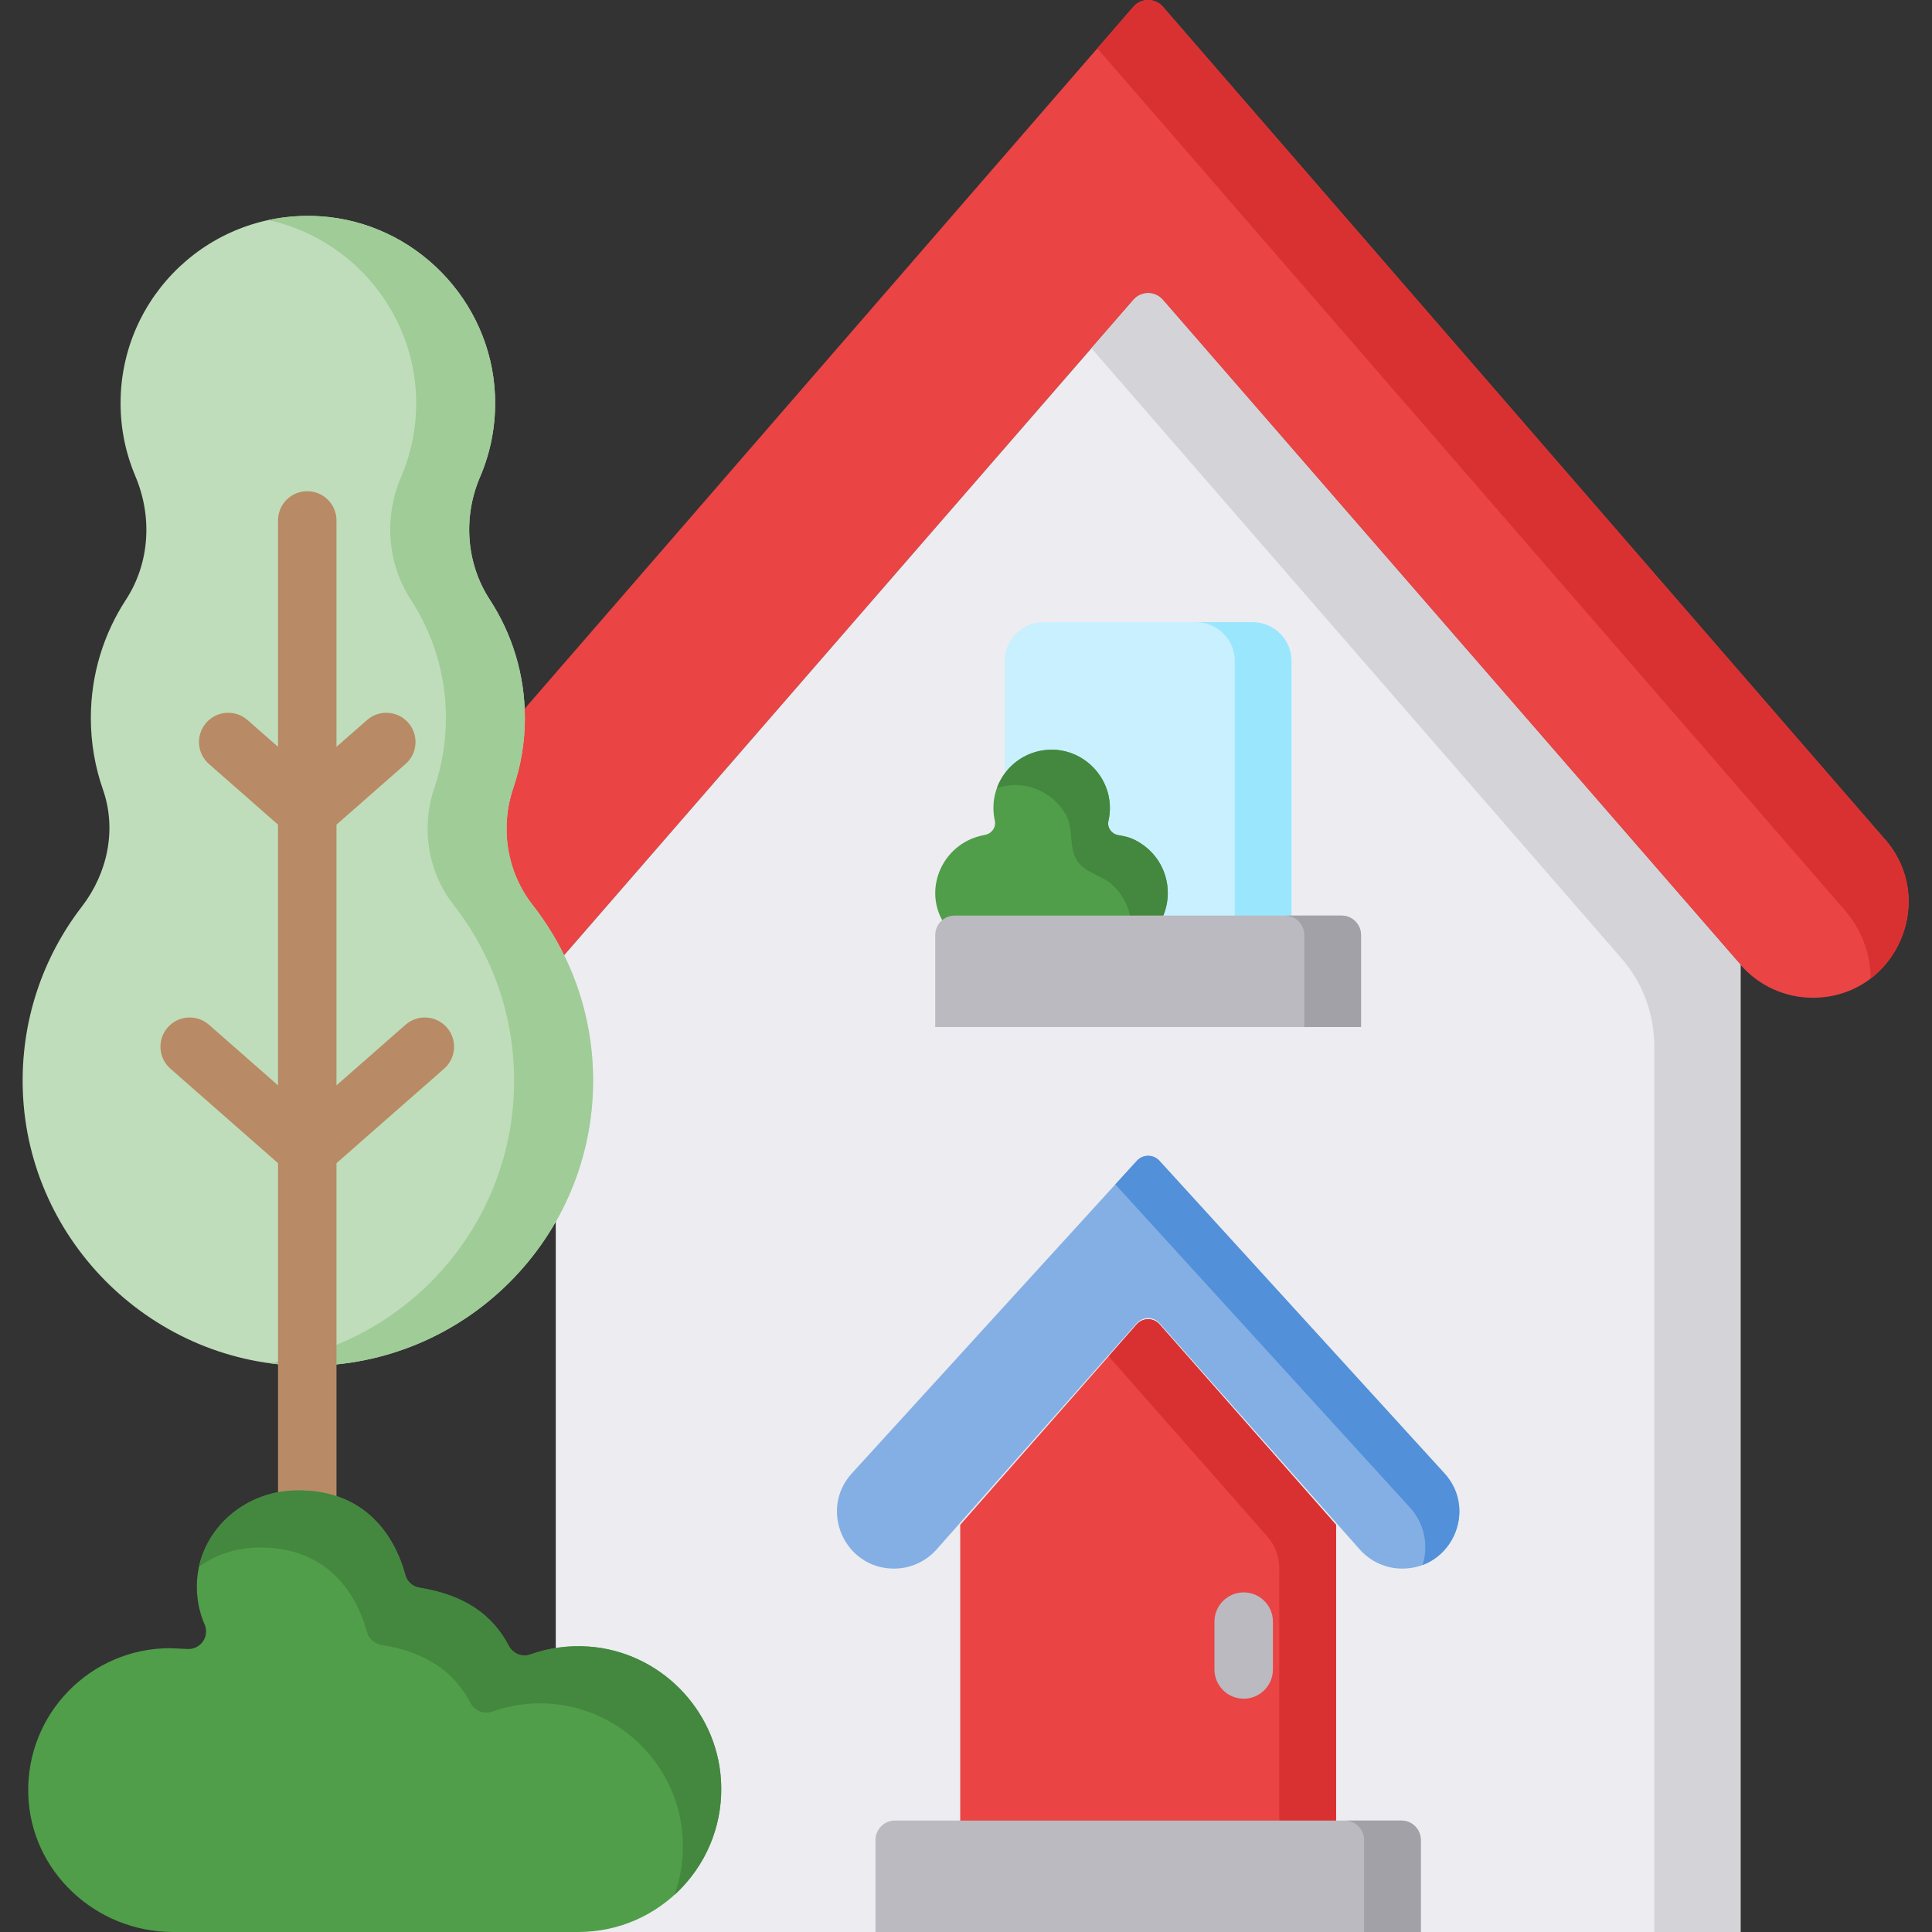 <svg height="512pt" viewBox="-6 0 512 512" width="512pt" xmlns="http://www.w3.org/2000/svg"><rect x="-6" y="0" width="512" height="512" fill="#333333" stroke="none"/><path d="m493.008 221.836-190.84-220.059c-2.055-2.371-5.738-2.371-7.793 0l-190.84 220.059c-15.027 16.234-3.516 42.582 18.609 42.582 7.344 0 14.324-3.184 19.141-8.727l153.094-176.227c2.055-2.367 5.73-2.367 7.789 0l153.09 176.227c4.816 5.543 11.801 8.727 19.145 8.727 22.121 0 33.633-26.348 18.605-42.582zm0 0" fill="#ea4444"/><path d="m455.258 255.691-153.094-176.227c-2.055-2.367-5.73-2.367-7.789 0l-153.09 176.227v256.309h313.973zm0 0" fill="#ececf1"/><path d="m455.262 255.695v256.301h-22.875v-234.836c0-8.504-3.07-16.723-8.648-23.145l-140.5-161.734 11.133-12.816c2.066-2.375 5.738-2.375 7.789 0zm0 0" fill="#d3d3d8"/><path d="m499.805 238.898c0 7.902-3.738 15.59-10.062 20.418-.031-6.602-2.402-13.34-7.625-18.984l-197.309-227.52 9.562-11.031c2.066-2.375 5.738-2.375 7.801 0l190.832 220.051c4.695 5.078 6.801 11.133 6.801 17.066zm0 0" fill="#d93131"/><path d="m295.234 350.973-46.762 53.117v87.684h99.598v-87.684l-46.762-53.117c-1.609-1.828-4.461-1.828-6.074 0zm0 0" fill="#ea4444"/><path d="m348.066 404.09v78.375h-15.031v-66.84c0-3.113-1.137-6.117-3.191-8.453l-42.043-47.75 7.438-8.449c1.609-1.824 4.457-1.824 6.066 0zm0 0" fill="#d93131"/><path d="m376.777 390.438-75.516-82.82c-1.605-1.762-4.375-1.762-5.98 0l-75.516 82.82c-8.832 9.691-1.961 25.258 11.148 25.258 4.324 0 8.438-1.855 11.301-5.09l53.027-59.926c1.609-1.82 4.449-1.82 6.062 0l53.027 59.926c2.863 3.234 6.977 5.09 11.297 5.09 13.109 0 19.984-15.566 11.148-25.258zm0 0" fill="#83afe4"/><path d="m380.754 400.508c0 6.109-3.754 12-9.75 14.242.477-1.527.723-3.129.723-4.746 0-3.688-1.289-7.441-4.18-10.609l-77.973-85.516 5.707-6.262c1.609-1.766 4.375-1.766 5.984 0l75.516 82.82c2.746 3.004 3.973 6.574 3.973 10.07zm0 0" fill="#5290d9"/><path d="m370.535 512h-144.523v-24.379c0-2.848 2.309-5.156 5.156-5.156h134.207c2.848 0 5.16 2.309 5.16 5.156zm0 0" fill="#babac0"/><path d="m370.527 487.625v24.371h-15.031v-24.371c0-2.848-2.301-5.16-5.16-5.16h15.035c2.859 0 5.156 2.312 5.156 5.16zm0 0" fill="#a1a1a7"/><path d="m336.266 272.176h-75.992v-96.977c0-5.699 4.617-10.316 10.316-10.316h55.355c5.699 0 10.32 4.617 10.32 10.316zm0 0" fill="#c9f0ff"/><path d="m336.266 175.195v96.977h-15.035v-96.977c0-5.695-4.609-10.316-10.316-10.316h15.035c5.695 0 10.316 4.621 10.316 10.316zm0 0" fill="#9ae7fd"/><path d="m287.797 251.992c6.191 0 12-3.512 14.426-9.207 2.609-6.125 1.035-13.203-3.719-17.578-1.789-1.645-4.176-3.121-6.59-3.59-.246-.047-.879-.18-1.633-.316-1.738-.309-2.941-2.004-2.543-3.727.301-1.301.438-2.664.383-4.066-.309-7.941-6.832-14.488-14.773-14.816-8.816-.359-16.078 6.68-16.078 15.418 0 1.145.129 2.258.363 3.328.387 1.73-.734 3.418-2.469 3.777-1.035.215-1.945.465-2.242.555-2.301.695-4.422 1.941-6.168 3.594-3.496 3.316-5.352 8.164-4.816 12.969.875 7.863 7.812 13.66 15.723 13.66zm0 0" fill="#509e49"/><path d="m298.504 225.207c-1.785-1.652-4.168-3.125-6.594-3.59-.238-.051-.867-.176-1.629-.309-1.734-.312-2.941-2.012-2.539-3.734.297-1.301.434-2.664.379-4.066-.309-7.934-6.828-14.488-14.773-14.816-6.945-.289-12.93 4.031-15.148 10.141 1.727-.578 3.582-.855 5.523-.773 5.258.223 10.125 3.254 12.742 7.809 2.035 3.539.766 8.062 2.672 11.668 2.016 3.82 6.711 4.238 9.738 7.039 4.5 4.137 6.152 10.703 4.098 16.57 4.074-1.352 7.531-4.301 9.254-8.355 2.609-6.129 1.031-13.207-3.723-17.582zm0 0" fill="#44873e"/><path d="m354.688 272.176h-112.84v-24.379c0-2.848 2.309-5.16 5.16-5.16h102.523c2.848 0 5.156 2.312 5.156 5.16zm0 0" fill="#babac0"/><path d="m354.684 247.797v24.371h-15.031v-24.371c0-2.848-2.305-5.156-5.16-5.156h15.031c2.859 0 5.16 2.309 5.16 5.156zm0 0" fill="#a1a1a7"/><path d="m135.141 239.82c-6.848-8.75-8.688-20.492-5.102-31.008 1.984-5.816 3.059-12.047 3.059-18.535 0-11.57-3.418-22.336-9.297-31.352-6.289-9.641-7.137-21.934-2.59-32.504 2.852-6.637 4.293-14.012 3.961-21.766-1.078-25.09-21.266-45.738-46.324-47.34-28.891-1.844-52.895 21.039-52.895 49.531 0 6.879 1.402 13.434 3.934 19.391 4.527 10.656 3.812 22.988-2.512 32.688-5.883 9.016-9.301 19.781-9.301 31.352 0 6.648 1.133 13.035 3.211 18.973 3.695 10.559 1.227 22.16-5.602 31.02-10.332 13.406-16.266 30.375-15.637 48.746 1.375 40.324 34.918 72.797 75.262 72.941 41.871.148 75.863-33.746 75.863-75.586 0-17.559-5.984-33.719-16.031-46.551zm0 0" fill="#bfddba"/><path d="m151.18 286.371c0 41.84-33.992 75.738-75.867 75.59-3.438-.012-6.832-.262-10.156-.734 36.777-5.098 65.094-36.672 65.094-74.855 0-17.559-5.992-33.715-16.031-46.551-6.852-8.746-8.688-20.492-5.098-31.012 1.98-5.812 3.059-12.043 3.059-18.531 0-11.574-3.426-22.336-9.305-31.355-6.281-9.637-7.129-21.934-2.59-32.5 2.852-6.637 4.297-14.016 3.965-21.766-.977-22.633-17.5-41.656-39.125-46.332 4.387-.953 8.984-1.305 13.715-1.008 25.062 1.605 45.258 22.254 46.336 47.34.332 7.75-1.113 15.129-3.969 21.766-4.535 10.566-3.699 22.863 2.59 32.5 5.883 9.02 9.297 19.781 9.297 31.355 0 6.488-1.078 12.719-3.062 18.531-3.574 10.52-1.742 22.266 5.113 31.012 10.039 12.836 16.035 28.992 16.035 46.551zm0 0" fill="#9fcc97"/><path d="m112.406 272.281c-2.824-3.215-7.719-3.531-10.934-.711l-18.301 16.066v-69.098l18.309-16.074c3.215-2.82 3.535-7.715.711-10.93-2.82-3.215-7.715-3.535-10.93-.711l-8.09 7.098v-60c0-4.277-3.465-7.746-7.746-7.746-4.277 0-7.746 3.465-7.746 7.746v60l-8.086-7.102c-3.215-2.82-8.109-2.504-10.934.711-2.82 3.215-2.504 8.109.711 10.934l18.309 16.074v69.098l-18.301-16.066c-3.215-2.824-8.109-2.504-10.93.711-2.824 3.215-2.504 8.109.711 10.93l28.52 25.039v107.242c0 4.277 3.469 7.746 7.746 7.746 4.277 0 7.746-3.469 7.746-7.746v-107.238l28.523-25.039c3.215-2.824 3.531-7.719.711-10.934zm0 0" fill="#b88a65"/><path d="m39.082 436.785c-21.121 0-38.176 17.41-37.594 38.664.562 20.484 17.883 36.551 38.375 36.551h107.406c21.781 0 39.27-18.391 37.781-40.492-1.262-18.668-16.348-33.812-35.008-35.145-5.465-.391-10.699.383-15.492 2.094-2.215.789-4.625-.215-5.719-2.297-4.398-8.375-11.848-13.48-23.641-15.395-1.832-.297-3.324-1.621-3.801-3.414-1.812-6.852-8.352-23.051-29.508-22.355-14.039.457-25.758 11.5-25.715 25.547.008 3.617.773 7.051 2.145 10.164 1.176 3.133-1.238 6.449-4.586 6.293zm0 0" fill="#509e49"/><path d="m185.047 471.504c-1.262-18.664-16.344-33.812-35-35.141-5.469-.395-10.699.379-15.496 2.094-2.211.793-4.625-.219-5.719-2.293-4.395-8.375-11.844-13.484-23.637-15.395-1.836-.297-3.32-1.629-3.797-3.414-1.816-6.852-8.359-23.051-29.512-22.359-12.203.391-22.645 8.781-25.145 20.191 4.242-3.043 9.441-4.879 14.992-5.055 21.152-.703 27.695 15.496 29.512 22.348.473 1.797 1.969 3.117 3.797 3.418 11.793 1.918 19.242 7.016 23.637 15.395 1.094 2.082 3.508 3.082 5.727 2.301 4.789-1.715 10.02-2.488 15.488-2.094 18.656 1.328 33.75 16.477 35.008 35.141.371 5.48-.434 10.73-2.168 15.527 8.215-7.469 13.137-18.508 12.312-30.664zm0 0" fill="#44873e"/><path d="m323.59 422c-4.277 0-7.746 3.469-7.746 7.746v12.684c0 4.277 3.469 7.746 7.746 7.746 4.281 0 7.746-3.469 7.746-7.746v-12.684c0-4.277-3.469-7.746-7.746-7.746zm0 0" fill="#babac0"/></svg>